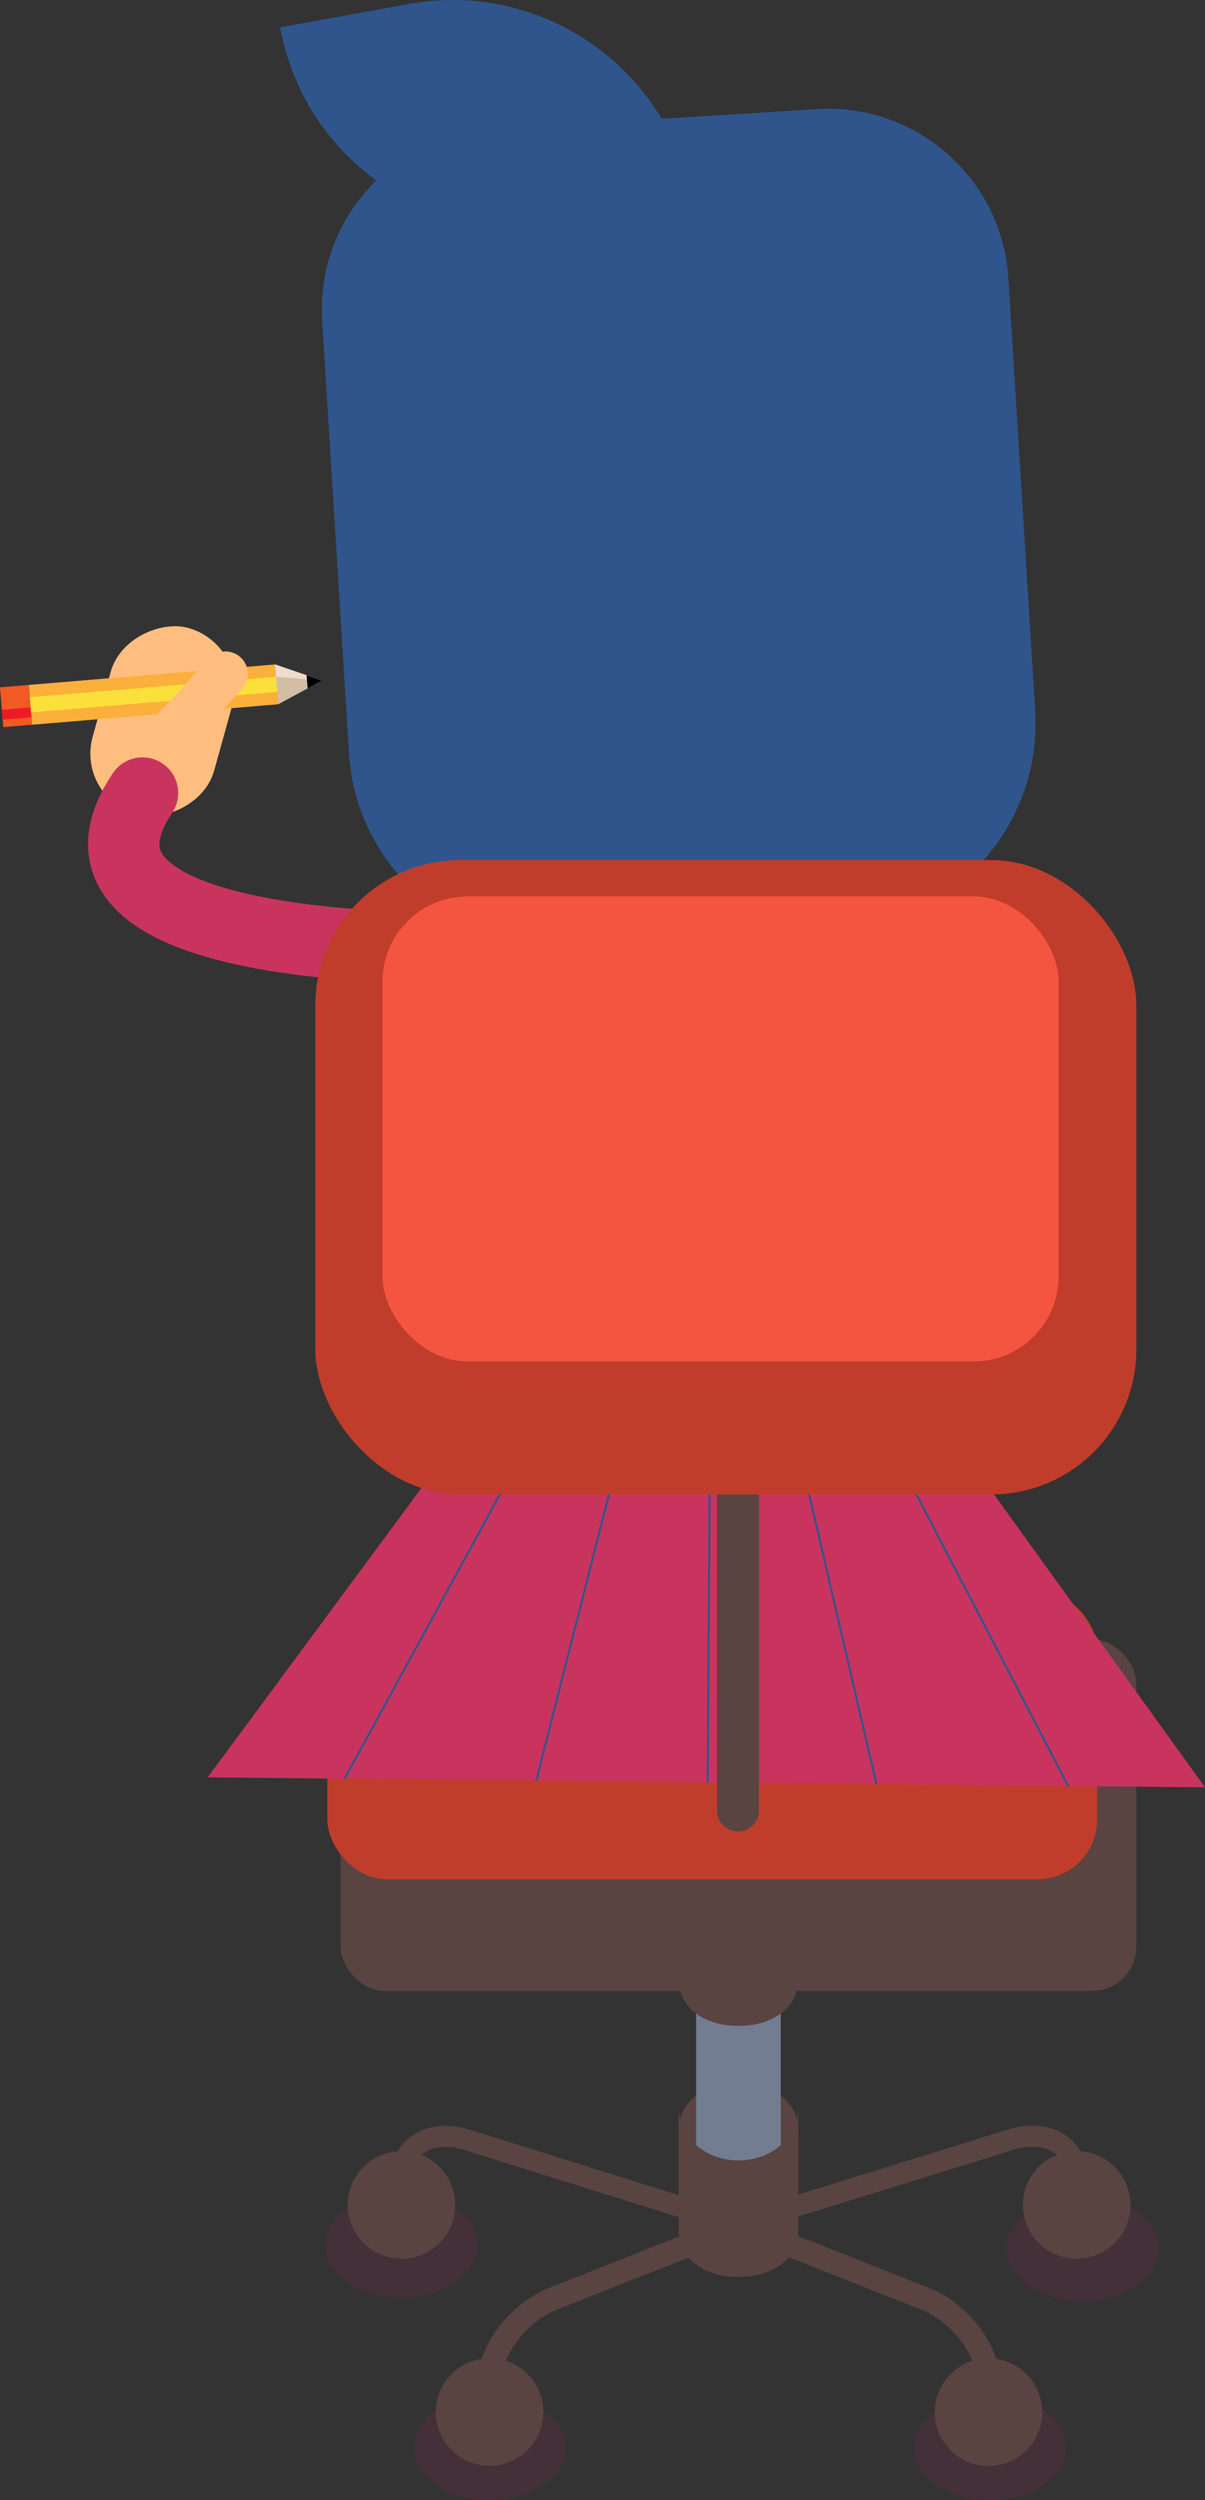 <?xml version="1.0" encoding="UTF-8"?>
<svg id="Vrstva_1" data-name="Vrstva 1" xmlns="http://www.w3.org/2000/svg" viewBox="0 0 574.01 1190.58">
  <rect x="0" y="0" width="574.01" height="1190.58" fill="#333333" stroke="none"/>
  <defs>
    <style>
      .cls-1 {
        fill: #f15a24;
      }

      .cls-2 {
        fill: #efdcca;
      }

      .cls-3 {
        fill: #fff;
      }

      .cls-4 {
        fill: #ed1c24;
      }

      .cls-5 {
        fill: #f45540;
      }

      .cls-6 {
        fill: #ffbe80;
      }

      .cls-7 {
        fill: #fbe03b;
      }

      .cls-8 {
        fill: #fbb03b;
      }

      .cls-9 {
        fill: #737d91;
      }

      .cls-10 {
        fill: #af6127;
      }

      .cls-11 {
        fill: #c13d2b;
      }

      .cls-12 {
        fill: #c9345e;
      }

      .cls-13 {
        fill: #d3bda5;
      }

      .cls-14 {
        fill: #353c4f;
      }

      .cls-15 {
        fill: #30558c;
      }

      .cls-16 {
        fill: #594441;
      }

      .cls-17 {
        fill: #6d2a43;
        isolation: isolate;
        opacity: .3;
      }

      .cls-18 {
        stroke: #c9345e;
        stroke-width: 34px;
      }

      .cls-18, .cls-19, .cls-20, .cls-21, .cls-22 {
        fill: none;
        stroke-miterlimit: 10;
      }

      .cls-18, .cls-21 {
        stroke-linecap: round;
      }

      .cls-19 {
        stroke-width: 10px;
      }

      .cls-19, .cls-20, .cls-21 {
        stroke: #594441;
      }

      .cls-20 {
        stroke-width: 11px;
      }

      .cls-21 {
        stroke-width: 20px;
      }

      .cls-22 {
        stroke: #30558c;
        stroke-width: .98px;
      }
    </style>
  </defs>
  <g id="Vrstva_1-2" data-name="Vrstva 1">
    <g id="detsky_pokoj" data-name="detsky pokoj">
      <g>
        <ellipse class="cls-17" cx="233.23" cy="1165.54" rx="36.28" ry="25.04"/>
        <ellipse class="cls-17" cx="191.25" cy="1069.13" rx="36.28" ry="25.04"/>
        <ellipse class="cls-17" cx="515.71" cy="1070.87" rx="36.28" ry="25.04"/>
        <ellipse class="cls-17" cx="471.67" cy="1165.54" rx="36.28" ry="25.04"/>
        <g>
          <g>
            <path class="cls-16" d="M351.77,992.1c-15.74,0-28.5,8.13-28.5,22.4s12.76,22.4,28.5,22.4,28.5-8.13,28.5-22.4-12.76-22.4-28.5-22.4Z"/>
            <path class="cls-9" d="M351.76,1072.69c-10.04,0-20.16-5.36-20.16-17.34v-236.03c0-11.12,9.04-20.16,20.16-20.16s20.16,9.04,20.16,20.16v236.03c0,11.98-10.13,17.34-20.16,17.34Z"/>
          </g>
          <rect class="cls-16" x="162.23" y="780.61" width="379.07" height="167.49" rx="21.23" ry="21.23"/>
          <path class="cls-16" d="M351.77,1036.9c-15.74,0-28.5-8.13-28.5-22.4v47.39c0,14.27,12.76,22.4,28.5,22.4s28.5-8.13,28.5-22.4v-47.39c0,14.27-12.76,22.4-28.5,22.4Z"/>
          <path class="cls-16" d="M351.77,1028.79c-15.74,0-28.5-10.95-28.5-25.22v47.39c0,14.27,12.76,22.4,28.5,22.4s28.5-8.13,28.5-22.4v-47.39c0,14.27-12.76,25.22-28.5,25.22Z"/>
          <path class="cls-16" d="M351.77,920.16c-15.74,0-28.5-10.95-28.5-25.22v47.39c0,14.27,12.76,22.4,28.5,22.4s28.5-8.13,28.5-22.4v-47.39c0,14.27-12.76,25.22-28.5,25.22Z"/>
          <path class="cls-19" d="M358.88,1056.9l122.61-37.98c17.27-5.35,31.4,2.79,31.4,18.09s0,10.88,0,10.88"/>
          <path class="cls-20" d="M233.23,1142.5s0,7.24,0-8.06,13.63-33.21,30.29-39.8l95.36-37.74"/>
          <path class="cls-19" d="M352.07,1059.59l-129.46-40.57c-17.25-5.41-31.36,2.69-31.36,17.99s0,8.06,0,8.06"/>
          <path class="cls-20" d="M470.9,1142.5s0,7.24,0-8.06-13.63-33.21-30.29-39.8l-88.55-35.04"/>
          <circle class="cls-16" cx="191.25" cy="1049.96" r="25.61"/>
          <circle class="cls-16" cx="233.23" cy="1148.61" r="25.61" transform="translate(-743.88 501.34) rotate(-45)"/>
          <circle class="cls-16" cx="470.87" cy="1148.67" r="25.61" transform="translate(-177.41 89.95) rotate(-9.19)"/>
          <circle class="cls-16" cx="512.89" cy="1049.96" r="25.61"/>
          <rect class="cls-11" x="155.94" y="757.34" width="366.72" height="137.59" rx="28.52" ry="28.52"/>
          <path class="cls-5" d="M185.1,757.34H461.45c16.1,0,29.16,13.05,29.16,29.16h0c0,16.1-13.06,29.16-29.16,29.16H185.1c-16.1,0-29.16-13.05-29.16-29.16h0c0-16.1,13.06-29.16,29.16-29.16Z"/>
        </g>
        <g>
          <path class="cls-14" d="M464.34,368.18s-2.48,5.28-2.48,18.51,2.48,19.58,2.48,19.58c-6.46-.88-11.47-6.42-11.47-13.13v-11.83c0-6.71,5.01-12.25,11.47-13.13Z"/>
          <path class="cls-10" d="M465.82,368.87s-2.33,5.24-2.33,17.83,2.34,18.92,2.37,18.98c.09,.24,.12,.48,.1,.72-1.31-.02-2.48-.22-3.5-.6-.71-2.34-2.24-8.6-2.24-19.1s1.43-15.74,2.18-18.01c1.03-.39,2.21-.61,3.54-.62,.02,.27-.01,.55-.14,.81h.02Z"/>
        </g>
      </g>
      <g id="holka_pise" data-name="holka pise">
        <path class="cls-15" d="M233.96,61.6l155.25-9.63c47.36-2.94,88.19,33.12,91.13,80.48l12.77,205.88c3.36,54.13-37.86,100.79-91.98,104.15l-130.74,8.11c-54.13,3.36-100.79-37.86-104.15-91.98l-12.77-205.88c-2.94-47.36,33.12-88.19,80.48-91.13Z"/>
        <path class="cls-3" d="M437.86,662.49H240.75v-204.78c0-14.2,11.51-25.7,25.7-25.7h145.7c14.2,0,25.7,11.51,25.7,25.7v204.78h.01Z"/>
        <g>
          <polygon class="cls-12" points="574.01 851.13 98.95 846.36 238.61 657.37 435.86 659.35 574.01 851.13"/>
          <g>
            <line class="cls-22" x1="164.14" y1="847.01" x2="267.63" y2="657.66"/>
            <line class="cls-22" x1="255.47" y1="847.93" x2="303.64" y2="658.02"/>
            <line class="cls-22" x1="508.83" y1="850.48" x2="409.16" y2="659.09"/>
            <line class="cls-22" x1="417.5" y1="849.56" x2="373.15" y2="658.72"/>
            <line class="cls-22" x1="337.1" y1="848.75" x2="338.37" y2="658.37"/>
          </g>
        </g>
        <path class="cls-15" d="M133.46,13.05L194.82,1.89c62.97-11.45,123.39,30.37,134.84,93.33l-61.35,11.16c-62.97,11.45-123.39-30.37-134.84-93.33h0Z"/>
        <g>
          <rect class="cls-6" x="31.31" y="313.39" width="92.15" height="60.07" rx="30.03" ry="30.03" transform="translate(-274.23 326.1) rotate(-74.48)"/>
          <g>
            <rect class="cls-8" x="14.3" y="321.26" width="117.74" height="19.02" transform="translate(-27.14 7.19) rotate(-4.75)"/>
            <rect class="cls-1" x=".76" y="326.7" width="13.76" height="19.02" transform="translate(-27.81 1.79) rotate(-4.75)"/>
            <rect class="cls-4" x="1.06" y="337.42" width="13.76" height="4.75" transform="translate(-28.11 1.82) rotate(-4.75)"/>
            <rect class="cls-7" x="14.3" y="327.16" width="117.74" height="7.21" transform="translate(-27.14 7.19) rotate(-4.75)"/>
            <polygon class="cls-13" points="153.42 324.08 131 316.4 132.58 335.35 153.42 324.08"/>
            <polygon class="cls-2" points="153.42 324.08 131 316.4 131.49 322.29 153.42 324.08"/>
            <polygon points="153.42 324.08 146.04 321.55 146.56 327.79 153.42 324.08"/>
          </g>
          <path class="cls-6" d="M115.2,328.05l-32.47,34.99c-3.99,4.3-10.7,4.55-14.99,.56h0c-4.3-3.99-4.55-10.7-.56-14.99l32.47-34.99c3.99-4.3,10.7-4.55,14.99-.56h0c4.3,3.99,4.55,10.7,.56,14.99Z"/>
        </g>
        <path class="cls-18" d="M67.88,377.65c-60.12,89.42,202.48,73.1,202.48,73.1"/>
      </g>
      <line class="cls-21" x1="351.54" y1="862.16" x2="351.54" y2="580.86"/>
      <rect class="cls-11" x="150.22" y="409.59" width="391.08" height="302.05" rx="69.07" ry="69.07"/>
      <rect class="cls-5" x="182.2" y="426.88" width="322.06" height="221.44" rx="40.51" ry="40.51"/>
    </g>
  </g>
</svg>